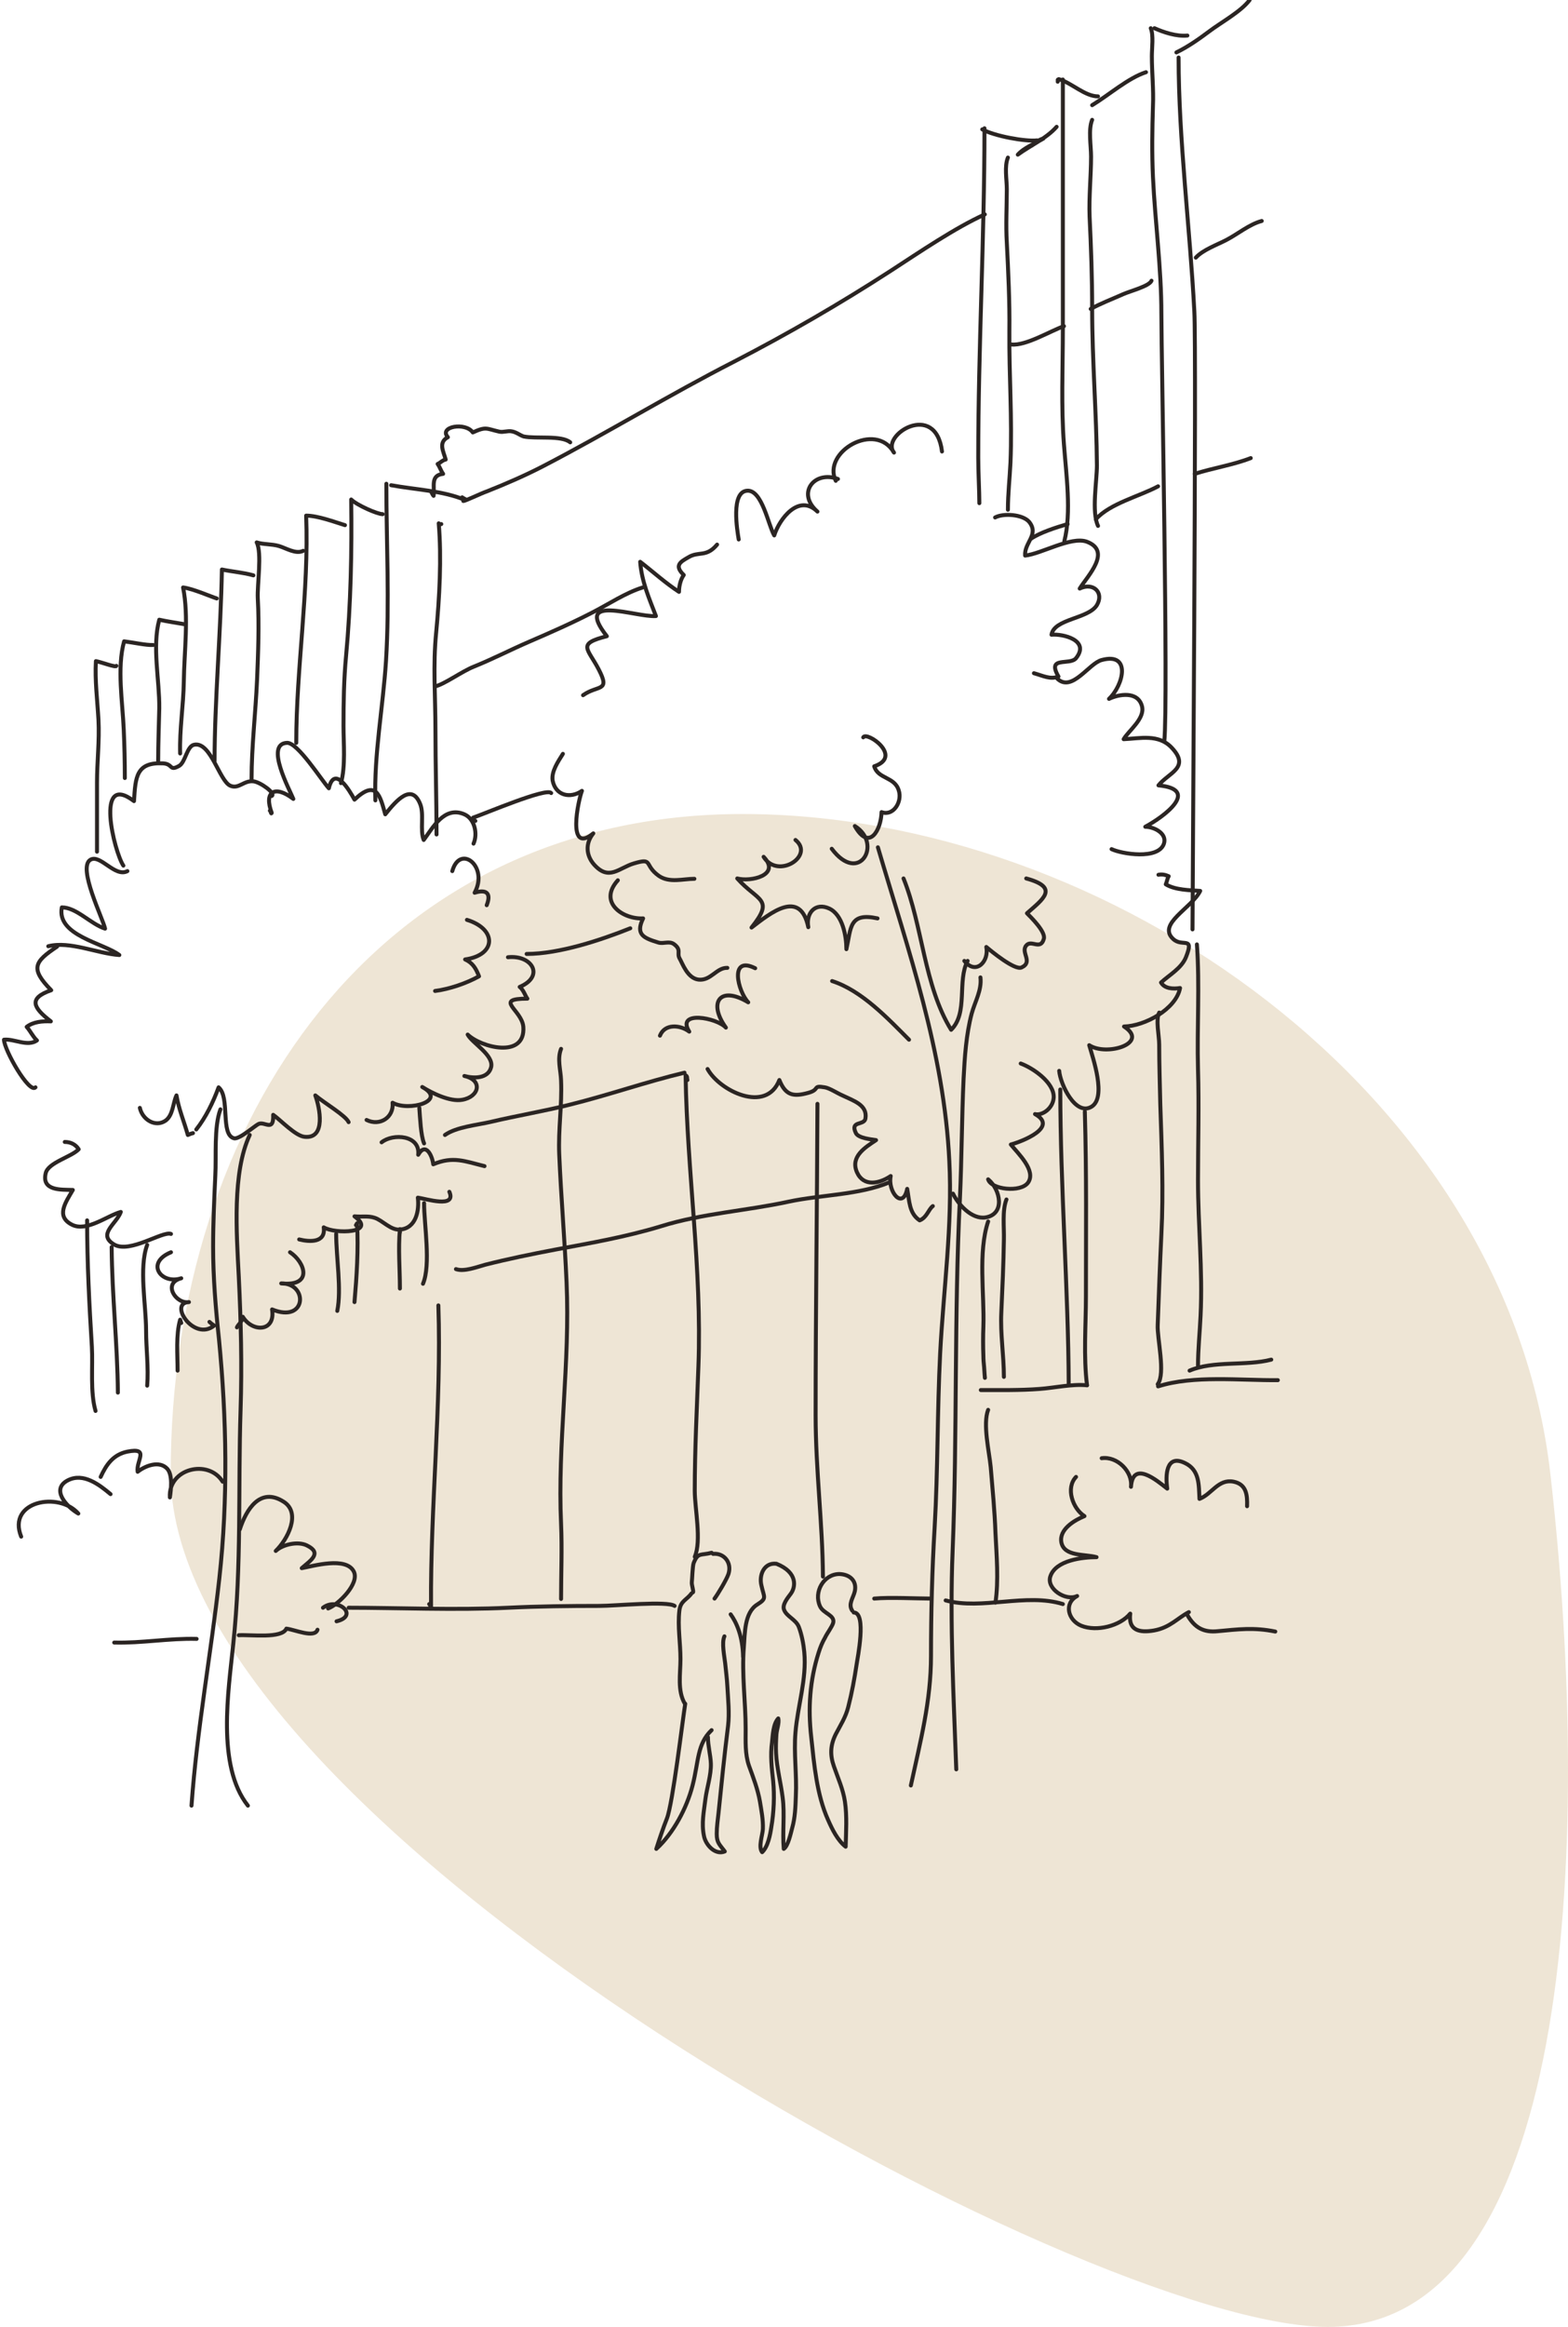 <?xml version="1.0" encoding="UTF-8"?>
<svg width="395px" height="586px" viewBox="0 0 395 586" version="1.1" xmlns="http://www.w3.org/2000/svg" xmlns:xlink="http://www.w3.org/1999/xlink">
    <!-- Generator: Sketch 50.2 (55047) - http://www.bohemiancoding.com/sketch -->
    <title>Group 20</title>
    <desc>Created with Sketch.</desc>
    <defs></defs>
    <g id="Page-1" stroke="none" stroke-width="1" fill="none" fill-rule="evenodd">
        <g id="Homepage" transform="translate(-159, -6499)">
            <g id="Group-20" transform="translate(160, 6499)">
                <path d="M333.466,586 C394.49,586 400.526,467.338 389.552,371.134 C378.578,274.929 277.892,205 186.072,205 C94.252,205 42,281.728 42,371.134 C42,460.539 272.441,586 333.466,586 Z" id="Oval-4" fill="#EEE5D5"></path>
                <path d="M213.693,405.625 C212.586,403.964 213.97,402.395 214.339,400.734 C214.892,398.058 213.047,396.489 210.464,396.396 C206.496,396.396 203.912,400.919 205.573,404.518 C206.404,406.364 209.356,406.733 208.895,408.671 C208.618,409.686 207.326,411.348 206.865,412.363 C206.127,413.655 205.666,414.762 205.204,416.239 C202.99,423.253 202.528,430.175 203.359,437.466 C204.097,444.388 204.743,451.956 207.603,458.325 C208.618,460.632 210.002,463.493 212.032,465.062 C212.124,461.37 212.401,457.402 211.848,453.71 C211.386,450.572 210.094,447.803 209.079,444.85 C208.065,441.989 208.157,439.497 209.541,436.728 C210.74,434.421 212.032,432.483 212.678,429.898 C213.601,426.299 214.247,422.792 214.8,419.1 C214.985,417.716 217.384,406.087 214.062,406.087" id="Shape" stroke="#2B2523" stroke-linecap="round" stroke-linejoin="round"></path>
                <path d="M194.593,393.812 C200.129,396.027 199.391,399.811 198.192,401.38 C197.361,402.488 195.977,404.149 196.531,405.441 C197.177,407.102 199.484,407.841 200.222,409.686 C200.96,411.625 201.421,414.024 201.606,416.055 C202.252,422.884 199.945,429.529 199.391,436.267 C198.93,441.62 199.76,446.973 199.484,452.325 C199.391,455.002 199.299,457.771 198.561,460.355 C198.192,461.739 197.546,464.877 196.439,465.616 C196.07,461.37 196.716,456.94 196.162,452.695 C195.701,449.003 194.686,445.219 194.501,441.527 C194.409,439.958 194.501,438.297 194.593,436.728 C194.686,435.528 195.332,433.867 195.055,432.759 C193.763,434.144 193.671,437.005 193.486,438.758 C193.025,441.989 193.394,445.219 193.763,448.449 C194.132,452.325 193.948,456.386 193.302,460.17 C193.025,462.016 192.471,465.062 190.995,466.446 C189.98,465.154 191.087,462.201 191.179,460.632 C191.272,458.232 190.81,456.017 190.441,453.71 C189.888,450.572 188.781,447.711 187.673,444.665 C186.658,441.712 186.843,438.482 186.843,435.436 C186.843,428.606 185.828,421.592 186.382,414.855 C186.658,411.44 186.474,406.087 189.795,404.057 C192.287,402.488 191.456,402.303 190.81,399.257 C190.165,396.673 191.456,393.443 194.593,393.812" id="Shape" stroke="#2B2523" stroke-linecap="round" stroke-linejoin="round"></path>
                <path d="M178.631,391.32 C181.399,391.043 183.429,393.535 182.506,396.396 C182.045,397.781 179.831,401.472 179,402.58" id="Shape" stroke="#2B2523" stroke-linecap="round" stroke-linejoin="round"></path>
                <path d="M183.06,406.548 C184.536,408.579 186.105,412.086 186.197,417.254" id="Shape" stroke="#2B2523" stroke-linecap="round" stroke-linejoin="round"></path>
                <path d="M181.491,412.086 C180.753,413.655 181.491,417.162 181.676,418.823 C181.86,420.761 182.137,422.7 182.229,424.638 C182.414,427.96 182.783,431.375 182.414,434.605 C181.491,441.896 180.753,449.188 180.015,456.479 C179.831,458.232 179.554,459.986 179.554,461.832 C179.554,464.139 180.292,464.508 181.584,466.262 C179.092,467.277 176.693,464.508 176.324,462.293 C175.678,459.155 176.324,456.202 176.693,453.156 C177.062,450.203 178.17,447.065 178.077,444.111 C177.985,441.896 177.339,439.681 177.339,437.466" id="Shape" stroke="#2B2523" stroke-linecap="round" stroke-linejoin="round"></path>
                <path d="M178.262,435.713 C174.571,439.22 175.033,443.558 173.464,449.649 C171.988,455.371 168.666,461.647 164.329,465.616 C165.16,463.031 165.99,460.54 167.005,457.955 C168.482,454.171 170.973,433.036 171.619,429.068" id="Shape" stroke="#2B2523" stroke-linecap="round" stroke-linejoin="round"></path>
                <path d="M173.187,401.288 C171.988,402.949 170.419,403.134 170.142,405.625 C169.681,409.594 170.419,413.747 170.419,417.808 C170.419,421.5 169.589,425.745 171.526,429.068" id="Shape" stroke="#2B2523" stroke-linecap="round" stroke-linejoin="round"></path>
                <path d="M178.262,391.043 C175.494,391.782 174.848,390.859 173.741,393.627 C173.464,394.366 173.372,397.688 173.279,398.427 C173.187,399.165 173.833,400.826 173.556,401.011" id="Shape" stroke="#2B2523" stroke-linecap="round" stroke-linejoin="round"></path>
                <path d="M245.987,246.144 C246.356,249.374 244.603,252.235 243.772,255.281 C242.388,260.542 242.019,266.172 241.742,271.617 C241.281,281.584 241.281,291.737 240.82,301.704 C239.343,331.33 240.174,360.956 238.974,390.674 C238.236,408.948 239.251,427.407 239.897,445.588" id="Shape" stroke="#2B2523" stroke-linecap="round" stroke-linejoin="round"></path>
                <path d="M220.152,213.38 C227.81,239.407 236.852,264.972 238.144,292.383 C238.974,308.534 236.668,324.777 235.837,340.836 C235.099,355.418 235.284,370.093 234.453,384.583 C233.807,395.381 233.531,406.179 233.531,416.977 C233.531,428.514 230.855,438.482 228.456,449.649" id="Shape" stroke="#2B2523" stroke-linecap="round" stroke-linejoin="round"></path>
                <path d="M226.61,221.225 C231.408,233.131 231.777,248.267 238.605,259.342 C242.942,255.096 240.082,246.975 242.757,241.991" id="Shape" stroke="#2B2523" stroke-linecap="round" stroke-linejoin="round"></path>
                <path d="M216.461,185.692 C217.291,184.031 226.61,190.492 219.229,192.984 C220.152,196.214 224.396,195.568 225.411,199.075 C226.334,201.936 224.027,205.628 221.074,204.52 C220.982,208.858 218.03,214.58 214.339,208.027 C221.443,212.457 215.446,222.979 208.526,213.749" id="Shape" stroke="#2B2523" stroke-linecap="round" stroke-linejoin="round"></path>
                <path d="M199.391,211.534 C204.282,215.503 194.962,221.594 191.364,215.78 C195.793,220.394 188.135,222.148 184.721,221.225 C189.888,227.04 194.224,226.209 188.319,233.592 C193.025,229.993 200.591,223.717 202.621,233.5 C201.975,229.808 204.466,227.224 207.88,228.793 C211.294,230.362 212.217,235.807 212.217,239.038 C213.416,233.685 212.862,229.716 220.059,231.285" id="Shape" stroke="#2B2523" stroke-linecap="round" stroke-linejoin="round"></path>
                <path d="M208.618,247.067 C216.092,249.467 222.643,256.481 227.994,261.834" id="Shape" stroke="#2B2523" stroke-linecap="round" stroke-linejoin="round"></path>
                <path d="M189.242,243.837 C182.599,240.514 184.905,249.743 187.489,252.42 C180.292,248.082 177.339,252.512 181.86,258.788 C179.646,256.296 169.22,254.358 172.634,259.803 C170.327,258.05 166.452,257.773 165.252,260.819" id="Shape" stroke="#2B2523" stroke-linecap="round" stroke-linejoin="round"></path>
                <path d="M177.247,269.217 C180.2,274.662 192.01,280.569 195.332,271.986 C196.9,275.955 198.93,276.231 202.621,275.216 C205.666,274.386 203.543,273.278 206.773,273.832 C207.972,274.016 209.91,275.308 211.202,275.862 C214.062,277.247 217.568,278.262 217.015,281.677 C216.738,283.523 213.047,282.138 214.616,285.368 C215.261,286.66 218.583,286.937 219.69,287.122 C216.922,288.968 213.139,291.275 214.892,295.244 C216.553,298.935 220.521,298.105 223.381,296.167 C222.551,300.043 226.426,304.842 227.533,299.397 C228.087,302.35 227.994,305.58 230.67,307.334 C232.516,306.596 232.885,304.565 233.992,303.735" id="Shape" stroke="#2B2523" stroke-linecap="round" stroke-linejoin="round"></path>
                <path d="M239.067,300.597 C240.358,303.273 243.772,307.149 247.278,306.596 C252.261,305.765 251.061,299.581 247.924,296.997 C248.663,299.581 256.136,300.412 257.982,297.828 C260.104,294.782 255.398,290.444 253.645,288.229 C256.413,287.491 265.732,283.892 259.735,280.569 C261.488,281.031 264.256,279.185 264.44,276.416 C264.625,272.632 259.181,268.94 256.136,267.833" id="Shape" stroke="#2B2523" stroke-linecap="round" stroke-linejoin="round"></path>
                <path d="M265.824,269.679 C266.101,273.001 269.884,281.123 273.944,278.723 C277.819,276.416 274.313,266.448 273.39,263.218 C277.727,266.079 288.707,262.757 282.156,258.511 C287.323,258.419 295.258,254.174 296.273,248.821 C294.52,249.097 292.398,249.005 291.475,247.436 C293.597,245.498 296.642,243.837 297.749,241.068 C299.964,235.53 296.826,238.668 294.52,236.453 C290.46,232.669 299.225,228.701 301.348,224.363 C298.856,224.178 295.073,224.178 292.674,222.702 C292.951,222.148 293.043,221.225 293.413,220.671 C292.582,220.302 291.752,220.118 290.829,220.302" id="Shape" stroke="#2B2523" stroke-linecap="round" stroke-linejoin="round"></path>
                <path d="M265.363,170.926 C269.054,174.433 273.298,167.049 276.527,166.219 C284.001,164.188 282.064,172.495 278.373,176.002 C280.864,174.802 285.662,173.971 286.677,177.848 C287.507,180.986 283.263,184.031 282.064,186.154 C286.216,185.969 290.829,184.77 294.151,188.277 C298.949,193.353 293.413,194.553 290.829,197.783 C301.44,198.798 292.305,205.628 287.507,208.212 C289.722,208.212 293.043,209.873 292.213,212.457 C290.829,216.61 281.51,215.042 279.019,213.842" id="Shape" stroke="#2B2523" stroke-linecap="round" stroke-linejoin="round"></path>
                <path d="M257.52,221.225 C266.009,223.532 261.672,226.486 257.705,229.993 C258.72,231.008 262.503,234.7 261.949,236.453 C261.119,239.407 258.812,236.546 257.52,238.115 C256.044,239.868 259.366,242.268 256.321,243.652 C254.568,244.391 248.663,239.499 247.463,238.484 C248.201,242.083 244.88,245.683 241.927,241.991" id="Shape" stroke="#2B2523" stroke-linecap="round" stroke-linejoin="round"></path>
                <path d="M140.801,189.846 C139.602,191.784 137.849,194.276 138.218,196.583 C138.956,200.367 142.646,201.198 145.599,199.167 C144.676,201.475 141.724,215.411 148.459,209.873 C146.429,212.365 146.614,215.411 148.644,217.718 C152.427,221.963 154.918,218.549 158.701,217.441 C163.684,215.964 161.1,217.81 164.975,220.579 C167.651,222.425 171.065,221.317 173.925,221.317" id="Shape" stroke="#2B2523" stroke-linecap="round" stroke-linejoin="round"></path>
                <path d="M154.641,221.687 C149.567,227.316 156.025,231.562 161.008,231.285 C158.978,235.438 161.285,236.269 164.883,237.376 C166.175,237.745 167.559,236.915 168.758,237.745 C170.788,239.222 169.404,240.053 170.235,241.437 C170.973,242.729 172.172,246.329 174.94,246.698 C178.077,247.067 179.461,243.652 182.229,243.744" id="Shape" stroke="#2B2523" stroke-linecap="round" stroke-linejoin="round"></path>
                <path d="M145.876,175.079 C149.659,172.402 152.796,174.341 149.843,168.618 C147.075,163.265 144.215,162.158 151.873,160.22 C143.292,149.329 159.162,155.513 164.237,155.144 C162.576,150.806 160.639,146.468 160.27,141.484 C163.499,143.976 166.636,146.837 170.05,149.052 C170.05,147.483 170.511,145.822 171.25,144.807 C168.758,142.407 170.419,141.484 172.357,140.377 C175.033,138.716 176.878,140.469 179.646,137.147" id="Shape" stroke="#2B2523" stroke-linecap="round" stroke-linejoin="round"></path>
                <path d="M185.09,135.855 C184.721,133.64 183.06,123.857 187.212,123.58 C190.995,123.303 192.564,132.347 194.04,134.839 C195.332,130.686 200.222,124.226 204.927,128.84 C199.576,124.226 204.097,118.411 210.094,120.626" id="Shape" stroke="#2B2523" stroke-linecap="round" stroke-linejoin="round"></path>
                <path d="M209.541,121.088 C206.035,113.797 219.598,105.952 224.211,113.981 C220.705,109.643 234.73,100.783 236.299,113.704" id="Shape" stroke="#2B2523" stroke-linecap="round" stroke-linejoin="round"></path>
                <path d="M249.677,130.317 C251.707,129.209 256.598,129.486 258.258,131.425 C260.842,134.655 256.967,136.685 257.243,139.915 C261.396,139.454 268.777,135.024 272.744,136.408 C279.203,138.808 272.929,145.084 270.991,148.222 C274.405,146.56 277.173,149.237 275.328,152.375 C273.206,155.882 264.533,155.79 263.887,159.851 C266.747,159.574 273.667,161.235 270.069,165.757 C268.5,167.695 262.595,165.111 265.64,170.372 C263.61,171.203 261.765,170.187 259.458,169.541" id="Shape" stroke="#2B2523" stroke-linecap="round" stroke-linejoin="round"></path>
                <path d="M313.158,379.322 C313.25,376.461 312.973,373.785 309.744,373.139 C305.869,372.4 304.3,376.276 301.163,377.476 C300.979,374.061 301.255,370.185 297.472,368.432 C292.674,366.124 292.582,371.662 293.043,374.892 C290.46,372.862 284.37,367.693 283.909,374.431 C284.37,370.554 280.403,366.678 276.527,367.232" id="Shape" stroke="#2B2523" stroke-linecap="round" stroke-linejoin="round"></path>
                <path d="M270.069,371.939 C267.393,374.708 269.238,379.968 272.191,381.814 C269.7,382.829 265.732,385.137 266.378,388.459 C267.116,392.058 272.283,391.32 275.236,392.151 C271.73,392.151 264.994,392.889 263.61,396.95 C262.503,400.088 267.485,403.318 270.346,401.934 C266.932,403.78 268.039,408.025 271.36,409.409 C275.236,410.978 281.141,409.502 283.724,406.364 C283.171,410.609 286.031,411.255 289.722,410.609 C293.782,409.871 295.627,407.471 298.487,405.995" id="Shape" stroke="#2B2523" stroke-linecap="round" stroke-linejoin="round"></path>
                <path d="M4.337,386.982 C0.738,378.03 13.84,375.538 18.73,381.168 C15.686,379.414 11.718,374.984 16.147,372.769 C20.022,370.831 23.99,373.877 26.85,376.276" id="Shape" stroke="#2B2523" stroke-linecap="round" stroke-linejoin="round"></path>
                <path d="M24.359,371.939 C25.743,368.893 27.496,366.309 31.094,365.571 C36.815,364.463 33.217,367.878 33.678,370.647 C35.523,369.17 39.122,367.693 41.152,369.908 C42.536,371.477 42.074,375.169 41.797,377.107 C41.336,369.816 51.486,367.324 55.084,373.139" id="Shape" stroke="#2B2523" stroke-linecap="round" stroke-linejoin="round"></path>
                <path d="M59.421,385.137 C60.989,380.245 64.495,374.338 70.493,378.215 C74.922,381.076 71.416,387.721 68.463,390.582 C70.216,388.921 74.091,388.09 76.306,389.197 C80.273,391.136 77.228,392.981 75.014,394.92 C77.967,394.366 86.178,391.966 88.116,395.75 C89.685,398.796 84.148,404.149 81.657,405.072" id="Shape" stroke="#2B2523" stroke-linecap="round" stroke-linejoin="round"></path>
                <path d="M80.366,404.887 C84.056,402.026 89.592,406.918 83.779,408.302" id="Shape" stroke="#2B2523" stroke-linecap="round" stroke-linejoin="round"></path>
                <path d="M86.824,404.887 C98.819,404.887 113.859,405.533 126.961,404.887 C134.619,404.518 142.277,404.426 149.936,404.426 C154.088,404.426 167.098,403.134 168.943,404.426" id="Shape" stroke="#2B2523" stroke-linecap="round" stroke-linejoin="round"></path>
                <path d="M78.981,410.425 C78.243,412.64 73.353,410.425 71.139,410.148 C70.031,412.732 62.189,411.625 59.144,411.809" id="Shape" stroke="#2B2523" stroke-linecap="round" stroke-linejoin="round"></path>
                <path d="M48.533,412.732 C41.613,412.547 34.693,413.84 27.773,413.655" id="Shape" stroke="#2B2523" stroke-linecap="round" stroke-linejoin="round"></path>
                <path d="M219.229,402.58 C222.92,402.211 230.209,402.58 233.531,402.58" id="Shape" stroke="#2B2523" stroke-linecap="round" stroke-linejoin="round"></path>
                <path d="M237.221,403.041 C246.264,405.533 257.52,401.103 266.747,403.964" id="Shape" stroke="#2B2523" stroke-linecap="round" stroke-linejoin="round"></path>
                <path d="M298.118,406.733 C299.964,409.963 302.27,411.163 305.776,410.794 C310.851,410.332 314.819,409.779 320.263,410.886" id="Shape" stroke="#2B2523" stroke-linecap="round" stroke-linejoin="round"></path>
                <path d="M140.34,264.141 C139.325,266.725 140.247,269.402 140.34,272.078 C140.617,278.262 139.602,284.445 139.878,290.721 C140.34,301.52 141.262,312.133 141.724,322.931 C142.646,343.236 139.417,363.54 140.34,383.752 C140.617,390.12 140.34,396.212 140.34,402.672" id="Shape" stroke="#2B2523" stroke-linecap="round" stroke-linejoin="round"></path>
                <path d="M172.172,271.986 C171.988,271.432 172.265,271.155 171.711,270.786 C172.08,295.151 175.863,319.701 174.94,344.066 C174.571,354.495 174.018,364.925 174.018,375.446 C174.018,379.876 175.771,387.998 174.018,392.058" id="Shape" stroke="#2B2523" stroke-linecap="round" stroke-linejoin="round"></path>
                <path d="M204.927,277.985 C204.835,304.104 204.466,330.223 204.466,356.434 C204.466,370.093 206.219,383.568 206.311,397.042" id="Shape" stroke="#2B2523" stroke-linecap="round" stroke-linejoin="round"></path>
                <path d="M109.43,328.746 C110.26,353.849 107.4,379.322 107.585,404.518 C107.677,405.072 107.308,404.149 107.123,403.964" id="Shape" stroke="#2B2523" stroke-linecap="round" stroke-linejoin="round"></path>
                <path d="M115.427,125.241 C115.704,125.518 116.811,125.887 116.073,125.887 C110.629,123.58 103.525,123.303 97.527,122.195" id="Shape" stroke="#2B2523" stroke-linecap="round" stroke-linejoin="round"></path>
                <path d="M96.328,121.826 C96.328,136.685 97.158,151.544 96.236,166.496 C95.497,178.032 93.191,190.03 93.56,201.567" id="Shape" stroke="#2B2523" stroke-linecap="round" stroke-linejoin="round"></path>
                <path d="M95.405,129.486 C94.021,129.486 88.854,127.179 87.47,125.795 C87.655,138.623 87.378,152.375 86.178,165.204 C85.625,171.018 85.533,176.925 85.533,182.831 C85.533,187.169 86.086,192.984 84.887,197.229" id="Shape" stroke="#2B2523" stroke-linecap="round" stroke-linejoin="round"></path>
                <path d="M85.902,132.255 C83.226,131.425 78.981,129.856 76.121,129.856 C76.859,148.96 73.63,168.065 73.63,187.077" id="Shape" stroke="#2B2523" stroke-linecap="round" stroke-linejoin="round"></path>
                <path d="M75.383,138.716 C73.538,139.639 71.139,138.07 69.293,137.516 C67.448,136.962 65.234,137.147 63.665,136.593 C65.049,139.269 63.757,147.299 63.942,150.714 C64.311,157.543 64.034,164.373 63.757,171.203 C63.388,179.601 62.373,187.908 62.373,196.306" id="Shape" stroke="#2B2523" stroke-linecap="round" stroke-linejoin="round"></path>
                <path d="M62.835,144.899 C60.251,144.161 57.483,143.976 54.9,143.423 C54.623,159.297 53.054,176.556 53.054,191.692" id="Shape" stroke="#2B2523" stroke-linecap="round" stroke-linejoin="round"></path>
                <path d="M53.608,150.714 C52.131,150.252 47.518,148.222 45.119,147.945 C46.595,155.236 45.396,164.188 45.304,171.664 C45.211,177.755 44.196,183.754 44.381,189.753" id="Shape" stroke="#2B2523" stroke-linecap="round" stroke-linejoin="round"></path>
                <path d="M45.304,157.174 C43.274,156.805 41.152,156.528 39.122,156.067 C37.276,162.896 39.214,171.295 39.122,178.401 C39.029,182.831 38.845,187.169 38.845,191.599" id="Shape" stroke="#2B2523" stroke-linecap="round" stroke-linejoin="round"></path>
                <path d="M37.553,162.435 C35.892,162.527 32.478,161.789 30.264,161.512 C28.419,168.157 29.895,176.925 30.172,183.754 C30.356,187.815 30.448,191.876 30.448,195.937" id="Shape" stroke="#2B2523" stroke-linecap="round" stroke-linejoin="round"></path>
                <path d="M28.326,167.695 C28.142,168.157 24.636,166.773 23.159,166.496 C22.882,171.387 23.528,176.371 23.805,181.262 C24.082,186.615 23.436,191.784 23.436,197.137 C23.436,202.951 23.436,208.673 23.436,214.488" id="Shape" stroke="#2B2523" stroke-linecap="round" stroke-linejoin="round"></path>
                <path d="M110.168,131.978 C109.891,131.978 109.799,132.347 109.522,131.794 C110.26,140.469 109.707,150.621 108.876,159.297 C108.046,167.603 108.692,175.448 108.692,183.754 C108.692,192.614 108.969,201.29 108.969,210.15" id="Shape" stroke="#2B2523" stroke-linecap="round" stroke-linejoin="round"></path>
                <path d="M247.002,32.302 C247.002,59.99 245.433,87.586 245.433,115.181 C245.433,118.965 245.71,123.672 245.71,126.718" id="Shape" stroke="#2B2523" stroke-linecap="round" stroke-linejoin="round"></path>
                <path d="M246.448,32.579 C249.401,34.241 257.336,35.717 260.288,35.348" id="Shape" stroke="#2B2523" stroke-linecap="round" stroke-linejoin="round"></path>
                <path d="M266.747,20.027 C266.747,40.978 266.747,62.021 266.747,82.971 C266.747,92.569 266.286,102.352 267.024,111.951 C267.577,119.426 268.961,129.025 267.116,136.316" id="Shape" stroke="#2B2523" stroke-linecap="round" stroke-linejoin="round"></path>
                <path d="M265.455,20.581 C265.64,20.212 265.178,20.12 265.732,19.935 C268.961,20.858 272.283,24.273 275.605,24.273" id="Shape" stroke="#2B2523" stroke-linecap="round" stroke-linejoin="round"></path>
                <path d="M107.677,123.949 C107.861,124.318 108.046,124.687 108.23,124.872 C108.507,122.38 107.4,119.703 110.629,119.334 C110.076,118.596 109.799,117.581 109.245,116.842 C109.799,116.658 110.537,115.827 111.275,115.735 C110.722,113.704 109.338,111.397 111.829,110.105 C109.43,107.428 116.258,106.229 118.103,108.905 C121.517,107.336 121.517,107.982 124.839,108.721 C125.854,108.905 126.869,108.444 127.884,108.628 C129.083,108.813 130.006,109.643 130.928,109.92 C133.973,110.566 140.432,109.551 142.646,111.397" id="Shape" stroke="#2B2523" stroke-linecap="round" stroke-linejoin="round"></path>
                <path d="M108.6,172.864 C110.999,172.31 115.335,169.08 118.38,167.88 C123.178,165.942 127.607,163.635 132.312,161.604 C137.664,159.297 143.108,156.897 148.275,154.221 C152.242,152.19 156.671,149.237 160.916,147.945" id="Shape" stroke="#2B2523" stroke-linecap="round" stroke-linejoin="round"></path>
                <path d="M118.749,206.735 C118.38,206.458 117.826,206.735 118.195,205.905 C120.963,204.982 136.741,198.244 137.849,199.721" id="Shape" stroke="#2B2523" stroke-linecap="round" stroke-linejoin="round"></path>
                <path d="M115.704,126.164 C116.073,126.256 120.225,124.226 121.609,123.764 C126.5,121.826 131.39,119.703 136.003,117.304 C152.15,108.905 167.651,99.399 183.89,91.093 C197.454,84.078 210.556,76.51 223.381,68.204 C230.762,63.405 239.713,57.314 247.094,53.991" id="Shape" stroke="#2B2523" stroke-linecap="round" stroke-linejoin="round"></path>
                <path d="M131.667,240.237 C139.878,240.237 150.397,236.73 157.778,233.777" id="Shape" stroke="#2B2523" stroke-linecap="round" stroke-linejoin="round"></path>
                <path d="M111.091,285.83 C113.951,283.799 119.21,283.338 122.717,282.507 C129.36,280.938 136.095,279.831 142.646,278.17 C152.335,275.77 161.746,272.447 171.434,270.14" id="Shape" stroke="#2B2523" stroke-linecap="round" stroke-linejoin="round"></path>
                <path d="M113.859,319.609 C115.889,320.347 119.21,319.055 121.24,318.501 C127.053,317.025 132.958,315.825 138.771,314.717 C147.721,313.056 156.763,311.487 165.529,308.811 C175.863,305.58 187.027,304.934 197.638,302.627 C205.758,300.874 215.446,300.966 223.104,297.736" id="Shape" stroke="#2B2523" stroke-linecap="round" stroke-linejoin="round"></path>
                <path d="M247.924,307.611 C245.341,315.363 247.002,325.885 246.725,334.099 C246.633,336.498 246.633,339.083 246.725,341.482 C246.725,342.405 246.817,343.328 246.909,344.251 C246.909,344.712 247.186,347.943 247.094,346.743" id="Shape" stroke="#2B2523" stroke-linecap="round" stroke-linejoin="round"></path>
                <path d="M252.538,302.073 C251.431,304.842 251.984,309.18 251.892,312.225 C251.8,318.317 251.523,324.408 251.246,330.499 C250.969,335.945 251.892,341.298 251.892,346.743" id="Shape" stroke="#2B2523" stroke-linecap="round" stroke-linejoin="round"></path>
                <path d="M266.101,275.678 C266.101,275.308 266.101,274.201 266.101,274.386 C266.101,298.843 268.131,324.87 268.223,348.589" id="Shape" stroke="#2B2523" stroke-linecap="round" stroke-linejoin="round"></path>
                <path d="M272.283,279.923 C272.744,296.259 272.56,310.103 272.56,326.439 C272.56,333.73 271.914,341.575 272.837,348.866" id="Shape" stroke="#2B2523" stroke-linecap="round" stroke-linejoin="round"></path>
                <path d="M291.014,255.004 C290.091,256.85 291.014,260.819 291.014,263.034 C291.014,268.017 291.198,273.093 291.29,278.077 C291.659,289.06 292.121,299.951 291.567,310.841 C291.198,318.409 290.921,326.069 290.644,333.637 C290.46,337.052 292.674,345.912 290.644,348.589" id="Shape" stroke="#2B2523" stroke-linecap="round" stroke-linejoin="round"></path>
                <path d="M300.517,237.838 C301.255,248.082 300.517,258.88 300.794,269.217 C301.071,278.539 300.794,287.86 300.794,297.182 C300.794,308.534 301.993,319.886 301.44,331.33 C301.255,335.483 300.794,339.729 300.794,343.974" id="Shape" stroke="#2B2523" stroke-linecap="round" stroke-linejoin="round"></path>
                <path d="M246.079,350.065 C250.969,350.065 255.952,350.158 260.842,349.789 C264.717,349.512 268.961,348.496 272.837,348.866" id="Shape" stroke="#2B2523" stroke-linecap="round" stroke-linejoin="round"></path>
                <path d="M290.737,349.142 C299.687,346.281 311.405,347.666 320.908,347.574" id="Shape" stroke="#2B2523" stroke-linecap="round" stroke-linejoin="round"></path>
                <path d="M298.672,345.174 C304.669,342.59 312.881,344.066 319.248,342.405" id="Shape" stroke="#2B2523" stroke-linecap="round" stroke-linejoin="round"></path>
                <path d="M247.924,355.049 C246.54,358.649 248.201,365.571 248.57,369.447 C249.032,374.984 249.585,380.614 249.77,386.059 C250.047,391.782 250.6,397.965 249.77,403.595" id="Shape" stroke="#2B2523" stroke-linecap="round" stroke-linejoin="round"></path>
                <path d="M252.907,39.686 C251.984,41.901 252.63,45.223 252.63,47.623 C252.63,52.053 252.353,56.668 252.63,61.098 C252.999,68.481 253.368,75.957 253.276,83.432 C253.184,94.415 254.014,105.49 253.553,116.473 C253.368,120.442 252.907,124.318 252.907,128.379" id="Shape" stroke="#2B2523" stroke-linecap="round" stroke-linejoin="round"></path>
                <path d="M274.128,30.18 C273.114,32.672 273.852,36.64 273.852,39.409 C273.852,44.393 273.298,49.469 273.483,54.545 C273.852,62.205 274.128,69.865 274.128,77.71 C274.128,90.908 275.236,104.106 275.328,117.211 C275.328,121.18 273.944,128.933 275.605,132.44" id="Shape" stroke="#2B2523" stroke-linecap="round" stroke-linejoin="round"></path>
                <path d="M298.118,8.952 C295.35,9.229 292.121,8.122 289.814,7.107" id="Shape" stroke="#2B2523" stroke-linecap="round" stroke-linejoin="round"></path>
                <path d="M288.891,7.107 C289.63,8.86 289.168,12.09 289.168,14.121 C289.168,18.274 289.63,22.519 289.445,26.673 C289.26,32.672 289.168,38.578 289.445,44.577 C289.999,56.114 291.567,67.374 291.567,79.002 C291.567,89.801 293.32,176.002 292.305,186.708" id="Shape" stroke="#2B2523" stroke-linecap="round" stroke-linejoin="round"></path>
                <path d="M295.904,14.49 C295.904,35.071 298.764,57.314 299.871,78.449 C300.425,88.139 299.41,224.363 299.41,234.054" id="Shape" stroke="#2B2523" stroke-linecap="round" stroke-linejoin="round"></path>
                <path d="M253.83,86.755 C257.428,87.124 263.61,83.34 267.024,82.14" id="Shape" stroke="#2B2523" stroke-linecap="round" stroke-linejoin="round"></path>
                <path d="M273.759,77.803 C276.251,76.418 279.203,75.311 281.879,74.111 C283.724,73.28 288.522,72.08 289.076,70.696" id="Shape" stroke="#2B2523" stroke-linecap="round" stroke-linejoin="round"></path>
                <path d="M300.24,64.882 C301.993,62.943 305.592,61.651 307.899,60.452 C310.759,58.975 313.712,56.483 316.849,55.652" id="Shape" stroke="#2B2523" stroke-linecap="round" stroke-linejoin="round"></path>
                <path d="M258.997,36.64 C259.273,36.363 260.75,35.071 261.857,34.887 C259.735,36.179 257.059,37.102 255.398,38.947 C258.535,36.64 262.595,34.887 265.178,31.933" id="Shape" stroke="#2B2523" stroke-linecap="round" stroke-linejoin="round"></path>
                <path d="M274.128,26.488 C278.373,23.904 283.171,19.658 287.692,18.182" id="Shape" stroke="#2B2523" stroke-linecap="round" stroke-linejoin="round"></path>
                <path d="M295.35,13.198 C298.21,11.813 300.979,9.875 303.562,7.937 C306.607,5.63 311.589,2.953 313.804,0" id="Shape" stroke="#2B2523" stroke-linecap="round" stroke-linejoin="round"></path>
                <path d="M275.051,130.778 C278.557,126.81 286.123,124.964 290.737,122.472" id="Shape" stroke="#2B2523" stroke-linecap="round" stroke-linejoin="round"></path>
                <path d="M258.72,135.67 C261.026,134.101 265.086,132.809 267.947,131.978" id="Shape" stroke="#2B2523" stroke-linecap="round" stroke-linejoin="round"></path>
                <path d="M299.964,119.334 C304.577,117.858 309.559,117.119 314.081,115.366" id="Shape" stroke="#2B2523" stroke-linecap="round" stroke-linejoin="round"></path>
                <path d="M104.632,279 C104.817,281.4 105.001,286.014 105.832,287.953" id="Shape" stroke="#2B2523" stroke-linecap="round" stroke-linejoin="round"></path>
                <path d="M105.832,302.996 C105.832,308.349 107.585,318.501 105.555,323.301" id="Shape" stroke="#2B2523" stroke-linecap="round" stroke-linejoin="round"></path>
                <path d="M83.687,310.749 C83.687,316.656 85.071,324.685 83.964,330.13" id="Shape" stroke="#2B2523" stroke-linecap="round" stroke-linejoin="round"></path>
                <path d="M88.67,308.534 C88.762,308.442 89.039,307.795 88.946,308.165 C89.316,314.533 88.854,321.547 88.301,327.915" id="Shape" stroke="#2B2523" stroke-linecap="round" stroke-linejoin="round"></path>
                <path d="M99.742,310.38 C99.742,310.103 99.742,309.826 99.742,309.549 C99.28,314.533 99.742,319.517 99.742,324.5" id="Shape" stroke="#2B2523" stroke-linecap="round" stroke-linejoin="round"></path>
                <path d="M36.077,313.518 C33.955,319.24 35.8,328.654 35.8,335.022 C35.8,339.636 36.446,344.436 36.077,348.958" id="Shape" stroke="#2B2523" stroke-linecap="round" stroke-linejoin="round"></path>
                <path d="M27.127,314.071 C27.219,326.346 28.603,338.529 28.695,350.711" id="Shape" stroke="#2B2523" stroke-linecap="round" stroke-linejoin="round"></path>
                <path d="M44.658,333.176 C44.565,332.899 44.473,332.622 44.381,332.345 C43.274,336.222 43.735,341.113 43.735,345.174" id="Shape" stroke="#2B2523" stroke-linecap="round" stroke-linejoin="round"></path>
                <path d="M20.945,307.334 C20.945,317.948 21.498,328.654 22.144,339.175 C22.421,344.159 21.683,350.527 23.067,355.326" id="Shape" stroke="#2B2523" stroke-linecap="round" stroke-linejoin="round"></path>
                <path d="M66.987,204.151 C67.263,204.336 67.263,205.166 67.448,204.705 C65.418,199.352 68.186,197.598 72.892,201.198 C72.061,199.075 65.603,187.261 71.323,187.077 C73.999,186.985 79.996,196.491 81.842,198.521 C83.226,192.614 87.009,198.983 88.301,201.382 C93.837,196.122 94.759,200.459 96.051,205.074 C98.911,201.475 102.694,197.229 104.817,202.397 C105.924,204.982 104.724,209.042 105.739,211.534 C107.954,208.581 110.906,202.859 115.981,205.074 C118.564,206.181 119.395,209.965 118.288,212.457" id="Shape" stroke="#2B2523" stroke-linecap="round" stroke-linejoin="round"></path>
                <path d="M126.961,241.068 C133.051,240.422 136.28,245.867 129.913,248.544 C130.836,249.19 131.39,250.943 131.851,251.497 C123.178,251.497 130.467,254.266 130.836,258.604 C131.39,266.725 120.133,263.772 116.811,260.542 C117.919,262.664 123.455,265.71 122.717,268.756 C121.978,271.709 118.288,271.617 115.981,270.971 C120.687,271.986 119.764,276.231 115.427,276.97 C112.383,277.524 107.861,275.308 105.37,273.74 C111.829,277.247 101.956,280.015 97.896,277.708 C98.266,281.4 94.667,283.707 91.345,282.046" id="Shape" stroke="#2B2523" stroke-linecap="round" stroke-linejoin="round"></path>
                <path d="M95.128,287.676 C97.989,285.368 104.909,285.83 104.355,290.814 C106.293,287.399 107.954,291.275 108.138,293.213 C113.121,291.091 116.166,292.475 121.056,293.675" id="Shape" stroke="#2B2523" stroke-linecap="round" stroke-linejoin="round"></path>
                <path d="M112.198,300.135 C114.043,304.381 106.293,301.889 104.263,301.612 C104.632,304.75 103.894,309.272 99.834,309.641 C97.435,309.918 95.405,307.334 93.375,306.688 C91.714,306.134 90.33,306.503 88.301,306.319 C94.113,310.564 83.41,310.841 80.55,309.088 C81.104,313.056 76.952,312.779 74.368,312.133" id="Shape" stroke="#2B2523" stroke-linecap="round" stroke-linejoin="round"></path>
                <path d="M72.061,315.363 C75.844,317.855 77.967,324.039 69.847,323.208 C76.675,323.116 76.306,333.36 67.54,329.761 C68.463,335.483 62.558,335.575 60.159,331.607 C60.067,332.899 58.959,333.545 58.683,334.283" id="Shape" stroke="#2B2523" stroke-linecap="round" stroke-linejoin="round"></path>
                <path d="M51.762,332.899 C52.039,333.176 52.501,333.545 52.962,333.822 C47.887,337.975 41.336,328.1 46.595,327.915 C43.274,328.469 39.86,323.116 44.658,321.916 C39.583,323.577 35.523,318.04 42.074,315.363" id="Shape" stroke="#2B2523" stroke-linecap="round" stroke-linejoin="round"></path>
                <path d="M42.074,310.749 C40.044,309.918 31.74,315.733 27.773,313.425 C23.436,310.841 28.326,308.257 29.434,305.211 C26.02,306.134 20.853,310.287 17.162,308.442 C12.918,306.319 15.593,302.719 17.346,299.674 C14.394,299.581 9.411,299.951 10.519,295.428 C11.164,292.752 16.977,291.367 18.823,289.429 C18.085,288.229 16.793,287.583 15.317,287.583" id="Shape" stroke="#2B2523" stroke-linecap="round" stroke-linejoin="round"></path>
                <path d="M7.935,273.832 C6.366,275.493 0.092,264.51 0,261.834 C2.584,261.557 5.905,263.68 8.304,262.018 C7.289,261.095 6.643,259.619 5.721,258.604 C7.381,257.311 9.688,257.127 11.81,257.219 C7.381,253.804 5.997,251.405 11.903,249.374 C6.459,243.837 7.751,242.175 13.379,238.392" id="Shape" stroke="#2B2523" stroke-linecap="round" stroke-linejoin="round"></path>
                <path d="M11.164,238.299 C16.608,236.915 23.528,240.145 29.064,240.514 C25.097,237.469 13.194,235.623 14.578,228.516 C18.269,228.516 21.775,232.669 25.466,233.869 C25.005,231.47 18.454,218.456 21.775,216.518 C24.267,215.042 27.957,221.041 31.094,219.379" id="Shape" stroke="#2B2523" stroke-linecap="round" stroke-linejoin="round"></path>
                <path d="M86.824,282.6 C86.086,280.938 80.735,277.8 78.428,275.862 C79.535,278.908 81.196,286.845 75.752,286.291 C73.445,286.107 69.662,282.046 67.817,280.754 C68.002,285.184 65.695,282.323 64.126,283.061 C63.296,283.43 59.236,287.03 57.944,286.66 C54.438,285.738 57.022,276.324 54.069,273.832 C52.685,277.616 50.84,281.4 48.441,284.445" id="Shape" stroke="#2B2523" stroke-linecap="round" stroke-linejoin="round"></path>
                <path d="M47.61,285.368 C47.149,285.461 46.78,285.645 46.319,285.83 C45.396,282.507 44.012,279.277 43.458,275.862 C42.536,277.8 42.628,280.846 40.69,282.23 C38.107,283.984 34.877,281.954 34.231,279" id="Shape" stroke="#2B2523" stroke-linecap="round" stroke-linejoin="round"></path>
                <path d="M61.912,285.83 C57.483,295.244 58.59,310.472 59.144,321.362 C59.697,332.714 59.974,343.79 59.605,355.049 C58.959,374.984 59.882,394.181 57.76,414.024 C56.56,425.838 53.515,444.665 61.451,454.725" id="Shape" stroke="#2B2523" stroke-linecap="round" stroke-linejoin="round"></path>
                <path d="M54.53,279.369 C52.87,283.799 53.515,291.183 53.239,296.074 C52.962,302.073 52.685,307.98 52.685,313.979 C52.685,321.732 53.331,329.484 54.161,337.237 C56.099,357.172 56.468,377.476 54.254,397.504 C52.131,416.701 48.625,435.436 47.241,454.725" id="Shape" stroke="#2B2523" stroke-linecap="round" stroke-linejoin="round"></path>
                <path d="M30.079,217.995 C27.773,214.58 22.79,194.183 32.755,201.751 C33.124,195.66 33.309,191.876 40.137,192.245 C42.628,192.43 41.613,194.276 44.104,192.891 C45.765,191.968 46.042,187.815 47.979,187.538 C52.131,186.8 54.254,196.675 57.022,197.875 C59.144,198.798 60.436,196.491 62.835,196.768 C64.588,196.952 68.555,199.813 67.448,200.459" id="Shape" stroke="#2B2523" stroke-linecap="round" stroke-linejoin="round"></path>
                <path d="M116.627,231.654 C124.193,233.961 124.101,240.514 116.166,241.622 C118.195,242.545 118.934,244.021 119.672,245.867 C116.535,247.621 112.198,249.097 108.6,249.559" id="Shape" stroke="#2B2523" stroke-linecap="round" stroke-linejoin="round"></path>
                <path d="M112.936,219.379 C114.874,212.457 122.163,218.179 118.564,224.825 C121.517,223.902 122.809,224.917 121.609,227.962" id="Shape" stroke="#2B2523" stroke-linecap="round" stroke-linejoin="round"></path>
            </g>
        </g>
    </g>
</svg>
